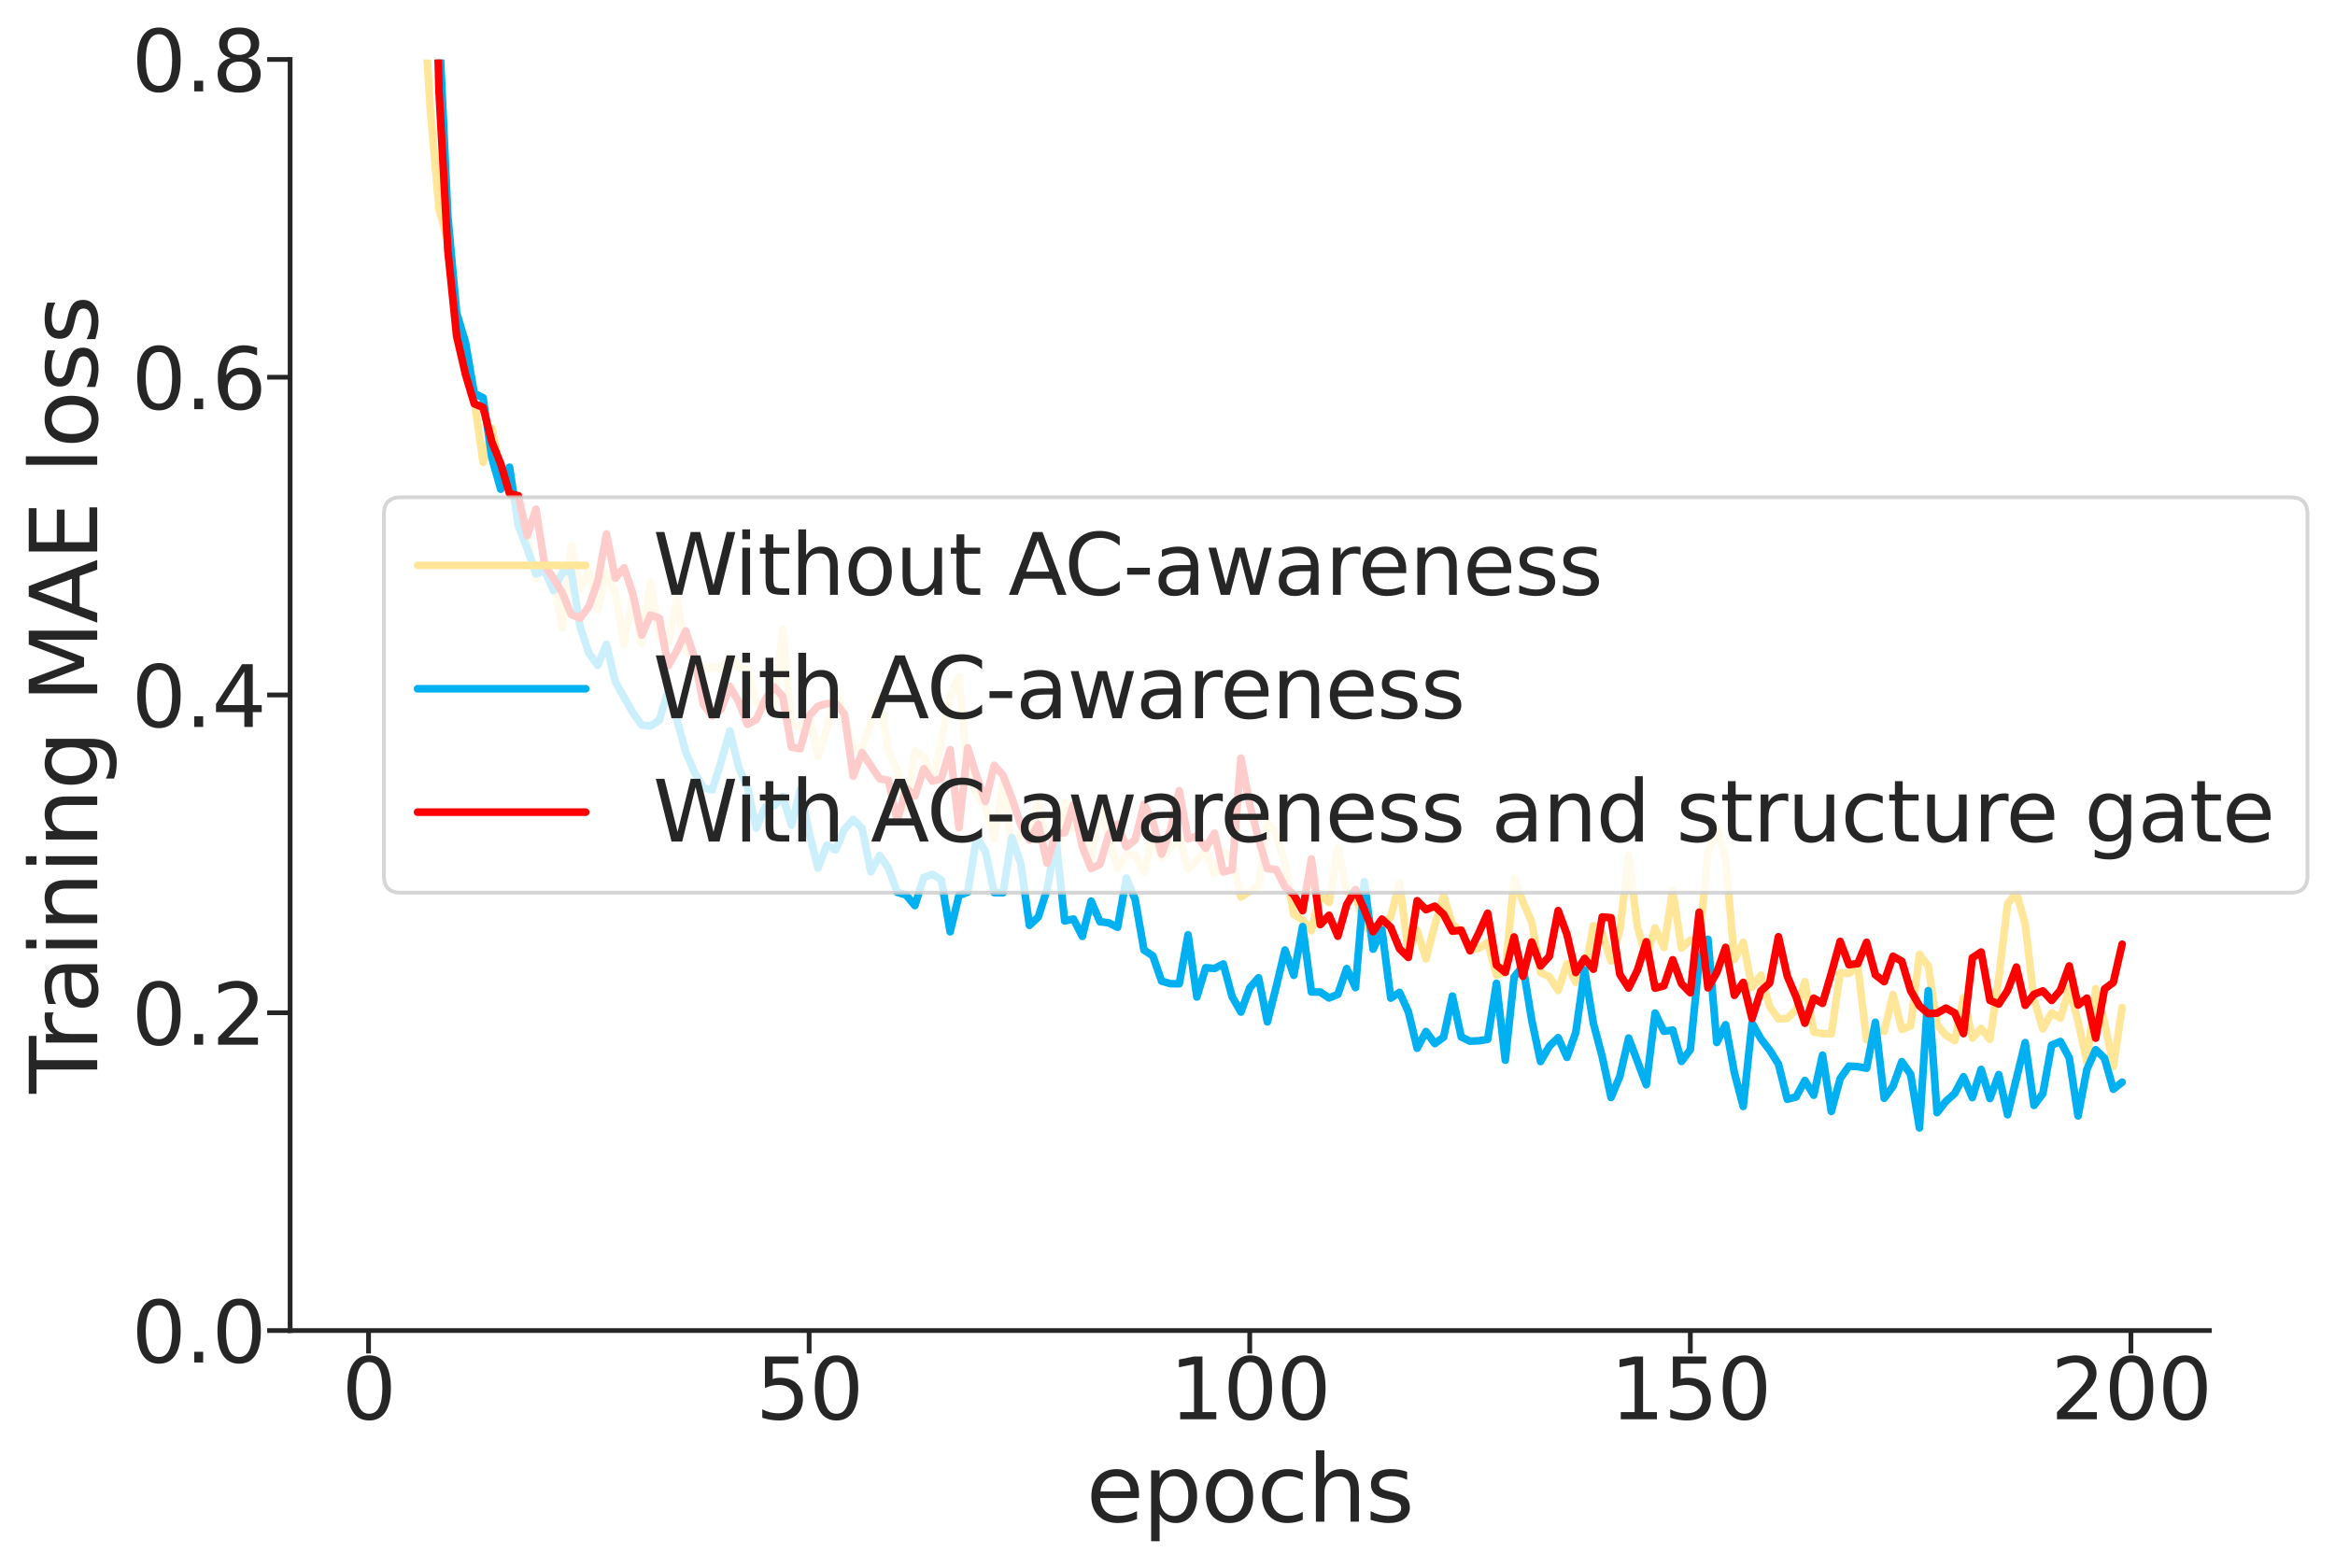 <?xml version="1.0" encoding="utf-8" standalone="no"?>
<!DOCTYPE svg PUBLIC "-//W3C//DTD SVG 1.1//EN"
  "http://www.w3.org/Graphics/SVG/1.1/DTD/svg11.dtd">
<svg xmlns:xlink="http://www.w3.org/1999/xlink" width="610.991pt" height="410.418pt" viewBox="0 0 610.991 410.418" xmlns="http://www.w3.org/2000/svg" version="1.1">
 <defs>
  <style type="text/css">*{stroke-linejoin: round; stroke-linecap: butt}</style>
 </defs>
 <g id="figure_1">
  <g id="patch_1">
   <path d="M 0 410.418 
L 610.991 410.418 
L 610.991 0 
L 0 0 
z
" style="fill: #ffffff"/>
  </g>
  <g id="axes_1">
   <g id="patch_2">
    <path d="M 75.914 348.198 
L 578.114 348.198 
L 578.114 15.558 
L 75.914 15.558 
z
" style="fill: #ffffff"/>
   </g>
   <g id="matplotlib.axis_1">
    <g id="xtick_1">
     <g id="line2d_1">
      <defs>
       <path id="mcf7a7d500e" d="M 0 0 
L 0 6 
" style="stroke: #262626; stroke-width: 1.25"/>
      </defs>
      <g>
       <use xlink:href="#mcf7a7d500e" x="96.436" y="348.198" style="fill: #262626; stroke: #262626; stroke-width: 1.25"/>
      </g>
     </g>
     <g id="text_1">
      <!-- 0 -->
      <g style="fill: #262626" transform="translate(89.437 371.415) scale(0.22 -0.22)">
       <defs>
        <path id="DejaVuSans-30" d="M 2034 4250 
Q 1547 4250 1301 3770 
Q 1056 3291 1056 2328 
Q 1056 1369 1301 889 
Q 1547 409 2034 409 
Q 2525 409 2770 889 
Q 3016 1369 3016 2328 
Q 3016 3291 2770 3770 
Q 2525 4250 2034 4250 
z
M 2034 4750 
Q 2819 4750 3233 4129 
Q 3647 3509 3647 2328 
Q 3647 1150 3233 529 
Q 2819 -91 2034 -91 
Q 1250 -91 836 529 
Q 422 1150 422 2328 
Q 422 3509 836 4129 
Q 1250 4750 2034 4750 
z
" transform="scale(0.016)"/>
       </defs>
       <use xlink:href="#DejaVuSans-30"/>
      </g>
     </g>
    </g>
    <g id="xtick_2">
     <g id="line2d_2">
      <g>
       <use xlink:href="#mcf7a7d500e" x="211.725" y="348.198" style="fill: #262626; stroke: #262626; stroke-width: 1.25"/>
      </g>
     </g>
     <g id="text_2">
      <!-- 50 -->
      <g style="fill: #262626" transform="translate(197.728 371.415) scale(0.22 -0.22)">
       <defs>
        <path id="DejaVuSans-35" d="M 691 4666 
L 3169 4666 
L 3169 4134 
L 1269 4134 
L 1269 2991 
Q 1406 3038 1543 3061 
Q 1681 3084 1819 3084 
Q 2600 3084 3056 2656 
Q 3513 2228 3513 1497 
Q 3513 744 3044 326 
Q 2575 -91 1722 -91 
Q 1428 -91 1123 -41 
Q 819 9 494 109 
L 494 744 
Q 775 591 1075 516 
Q 1375 441 1709 441 
Q 2250 441 2565 725 
Q 2881 1009 2881 1497 
Q 2881 1984 2565 2268 
Q 2250 2553 1709 2553 
Q 1456 2553 1204 2497 
Q 953 2441 691 2322 
L 691 4666 
z
" transform="scale(0.016)"/>
       </defs>
       <use xlink:href="#DejaVuSans-35"/>
       <use xlink:href="#DejaVuSans-30" x="63.623"/>
      </g>
     </g>
    </g>
    <g id="xtick_3">
     <g id="line2d_3">
      <g>
       <use xlink:href="#mcf7a7d500e" x="327.014" y="348.198" style="fill: #262626; stroke: #262626; stroke-width: 1.25"/>
      </g>
     </g>
     <g id="text_3">
      <!-- 100 -->
      <g style="fill: #262626" transform="translate(306.018 371.415) scale(0.22 -0.22)">
       <defs>
        <path id="DejaVuSans-31" d="M 794 531 
L 1825 531 
L 1825 4091 
L 703 3866 
L 703 4441 
L 1819 4666 
L 2450 4666 
L 2450 531 
L 3481 531 
L 3481 0 
L 794 0 
L 794 531 
z
" transform="scale(0.016)"/>
       </defs>
       <use xlink:href="#DejaVuSans-31"/>
       <use xlink:href="#DejaVuSans-30" x="63.623"/>
       <use xlink:href="#DejaVuSans-30" x="127.246"/>
      </g>
     </g>
    </g>
    <g id="xtick_4">
     <g id="line2d_4">
      <g>
       <use xlink:href="#mcf7a7d500e" x="442.304" y="348.198" style="fill: #262626; stroke: #262626; stroke-width: 1.25"/>
      </g>
     </g>
     <g id="text_4">
      <!-- 150 -->
      <g style="fill: #262626" transform="translate(421.307 371.415) scale(0.22 -0.22)">
       <use xlink:href="#DejaVuSans-31"/>
       <use xlink:href="#DejaVuSans-35" x="63.623"/>
       <use xlink:href="#DejaVuSans-30" x="127.246"/>
      </g>
     </g>
    </g>
    <g id="xtick_5">
     <g id="line2d_5">
      <g>
       <use xlink:href="#mcf7a7d500e" x="557.593" y="348.198" style="fill: #262626; stroke: #262626; stroke-width: 1.25"/>
      </g>
     </g>
     <g id="text_5">
      <!-- 200 -->
      <g style="fill: #262626" transform="translate(536.597 371.415) scale(0.22 -0.22)">
       <defs>
        <path id="DejaVuSans-32" d="M 1228 531 
L 3431 531 
L 3431 0 
L 469 0 
L 469 531 
Q 828 903 1448 1529 
Q 2069 2156 2228 2338 
Q 2531 2678 2651 2914 
Q 2772 3150 2772 3378 
Q 2772 3750 2511 3984 
Q 2250 4219 1831 4219 
Q 1534 4219 1204 4116 
Q 875 4013 500 3803 
L 500 4441 
Q 881 4594 1212 4672 
Q 1544 4750 1819 4750 
Q 2544 4750 2975 4387 
Q 3406 4025 3406 3419 
Q 3406 3131 3298 2873 
Q 3191 2616 2906 2266 
Q 2828 2175 2409 1742 
Q 1991 1309 1228 531 
z
" transform="scale(0.016)"/>
       </defs>
       <use xlink:href="#DejaVuSans-32"/>
       <use xlink:href="#DejaVuSans-30" x="63.623"/>
       <use xlink:href="#DejaVuSans-30" x="127.246"/>
      </g>
     </g>
    </g>
    <g id="text_6">
     <!-- epochs -->
     <g style="fill: #262626" transform="translate(284.216 398.226) scale(0.24 -0.24)">
      <defs>
       <path id="DejaVuSans-65" d="M 3597 1894 
L 3597 1613 
L 953 1613 
Q 991 1019 1311 708 
Q 1631 397 2203 397 
Q 2534 397 2845 478 
Q 3156 559 3463 722 
L 3463 178 
Q 3153 47 2828 -22 
Q 2503 -91 2169 -91 
Q 1331 -91 842 396 
Q 353 884 353 1716 
Q 353 2575 817 3079 
Q 1281 3584 2069 3584 
Q 2775 3584 3186 3129 
Q 3597 2675 3597 1894 
z
M 3022 2063 
Q 3016 2534 2758 2815 
Q 2500 3097 2075 3097 
Q 1594 3097 1305 2825 
Q 1016 2553 972 2059 
L 3022 2063 
z
" transform="scale(0.016)"/>
       <path id="DejaVuSans-70" d="M 1159 525 
L 1159 -1331 
L 581 -1331 
L 581 3500 
L 1159 3500 
L 1159 2969 
Q 1341 3281 1617 3432 
Q 1894 3584 2278 3584 
Q 2916 3584 3314 3078 
Q 3713 2572 3713 1747 
Q 3713 922 3314 415 
Q 2916 -91 2278 -91 
Q 1894 -91 1617 61 
Q 1341 213 1159 525 
z
M 3116 1747 
Q 3116 2381 2855 2742 
Q 2594 3103 2138 3103 
Q 1681 3103 1420 2742 
Q 1159 2381 1159 1747 
Q 1159 1113 1420 752 
Q 1681 391 2138 391 
Q 2594 391 2855 752 
Q 3116 1113 3116 1747 
z
" transform="scale(0.016)"/>
       <path id="DejaVuSans-6f" d="M 1959 3097 
Q 1497 3097 1228 2736 
Q 959 2375 959 1747 
Q 959 1119 1226 758 
Q 1494 397 1959 397 
Q 2419 397 2687 759 
Q 2956 1122 2956 1747 
Q 2956 2369 2687 2733 
Q 2419 3097 1959 3097 
z
M 1959 3584 
Q 2709 3584 3137 3096 
Q 3566 2609 3566 1747 
Q 3566 888 3137 398 
Q 2709 -91 1959 -91 
Q 1206 -91 779 398 
Q 353 888 353 1747 
Q 353 2609 779 3096 
Q 1206 3584 1959 3584 
z
" transform="scale(0.016)"/>
       <path id="DejaVuSans-63" d="M 3122 3366 
L 3122 2828 
Q 2878 2963 2633 3030 
Q 2388 3097 2138 3097 
Q 1578 3097 1268 2742 
Q 959 2388 959 1747 
Q 959 1106 1268 751 
Q 1578 397 2138 397 
Q 2388 397 2633 464 
Q 2878 531 3122 666 
L 3122 134 
Q 2881 22 2623 -34 
Q 2366 -91 2075 -91 
Q 1284 -91 818 406 
Q 353 903 353 1747 
Q 353 2603 823 3093 
Q 1294 3584 2113 3584 
Q 2378 3584 2631 3529 
Q 2884 3475 3122 3366 
z
" transform="scale(0.016)"/>
       <path id="DejaVuSans-68" d="M 3513 2113 
L 3513 0 
L 2938 0 
L 2938 2094 
Q 2938 2591 2744 2837 
Q 2550 3084 2163 3084 
Q 1697 3084 1428 2787 
Q 1159 2491 1159 1978 
L 1159 0 
L 581 0 
L 581 4863 
L 1159 4863 
L 1159 2956 
Q 1366 3272 1645 3428 
Q 1925 3584 2291 3584 
Q 2894 3584 3203 3211 
Q 3513 2838 3513 2113 
z
" transform="scale(0.016)"/>
       <path id="DejaVuSans-73" d="M 2834 3397 
L 2834 2853 
Q 2591 2978 2328 3040 
Q 2066 3103 1784 3103 
Q 1356 3103 1142 2972 
Q 928 2841 928 2578 
Q 928 2378 1081 2264 
Q 1234 2150 1697 2047 
L 1894 2003 
Q 2506 1872 2764 1633 
Q 3022 1394 3022 966 
Q 3022 478 2636 193 
Q 2250 -91 1575 -91 
Q 1294 -91 989 -36 
Q 684 19 347 128 
L 347 722 
Q 666 556 975 473 
Q 1284 391 1588 391 
Q 1994 391 2212 530 
Q 2431 669 2431 922 
Q 2431 1156 2273 1281 
Q 2116 1406 1581 1522 
L 1381 1569 
Q 847 1681 609 1914 
Q 372 2147 372 2553 
Q 372 3047 722 3315 
Q 1072 3584 1716 3584 
Q 2034 3584 2315 3537 
Q 2597 3491 2834 3397 
z
" transform="scale(0.016)"/>
      </defs>
      <use xlink:href="#DejaVuSans-65"/>
      <use xlink:href="#DejaVuSans-70" x="61.523"/>
      <use xlink:href="#DejaVuSans-6f" x="125"/>
      <use xlink:href="#DejaVuSans-63" x="186.182"/>
      <use xlink:href="#DejaVuSans-68" x="241.162"/>
      <use xlink:href="#DejaVuSans-73" x="304.541"/>
     </g>
    </g>
   </g>
   <g id="matplotlib.axis_2">
    <g id="ytick_1">
     <g id="line2d_6">
      <defs>
       <path id="mce46b25512" d="M 0 0 
L -6 0 
" style="stroke: #262626; stroke-width: 1.25"/>
      </defs>
      <g>
       <use xlink:href="#mce46b25512" x="75.914" y="348.198" style="fill: #262626; stroke: #262626; stroke-width: 1.25"/>
      </g>
     </g>
     <g id="text_7">
      <!-- 0.0 -->
      <g style="fill: #262626" transform="translate(34.428 356.557) scale(0.22 -0.22)">
       <defs>
        <path id="DejaVuSans-2e" d="M 684 794 
L 1344 794 
L 1344 0 
L 684 0 
L 684 794 
z
" transform="scale(0.016)"/>
       </defs>
       <use xlink:href="#DejaVuSans-30"/>
       <use xlink:href="#DejaVuSans-2e" x="63.623"/>
       <use xlink:href="#DejaVuSans-30" x="95.41"/>
      </g>
     </g>
    </g>
    <g id="ytick_2">
     <g id="line2d_7">
      <g>
       <use xlink:href="#mce46b25512" x="75.914" y="265.038" style="fill: #262626; stroke: #262626; stroke-width: 1.25"/>
      </g>
     </g>
     <g id="text_8">
      <!-- 0.2 -->
      <g style="fill: #262626" transform="translate(34.428 273.397) scale(0.22 -0.22)">
       <use xlink:href="#DejaVuSans-30"/>
       <use xlink:href="#DejaVuSans-2e" x="63.623"/>
       <use xlink:href="#DejaVuSans-32" x="95.41"/>
      </g>
     </g>
    </g>
    <g id="ytick_3">
     <g id="line2d_8">
      <g>
       <use xlink:href="#mce46b25512" x="75.914" y="181.878" style="fill: #262626; stroke: #262626; stroke-width: 1.25"/>
      </g>
     </g>
     <g id="text_9">
      <!-- 0.4 -->
      <g style="fill: #262626" transform="translate(34.428 190.237) scale(0.22 -0.22)">
       <defs>
        <path id="DejaVuSans-34" d="M 2419 4116 
L 825 1625 
L 2419 1625 
L 2419 4116 
z
M 2253 4666 
L 3047 4666 
L 3047 1625 
L 3713 1625 
L 3713 1100 
L 3047 1100 
L 3047 0 
L 2419 0 
L 2419 1100 
L 313 1100 
L 313 1709 
L 2253 4666 
z
" transform="scale(0.016)"/>
       </defs>
       <use xlink:href="#DejaVuSans-30"/>
       <use xlink:href="#DejaVuSans-2e" x="63.623"/>
       <use xlink:href="#DejaVuSans-34" x="95.41"/>
      </g>
     </g>
    </g>
    <g id="ytick_4">
     <g id="line2d_9">
      <g>
       <use xlink:href="#mce46b25512" x="75.914" y="98.718" style="fill: #262626; stroke: #262626; stroke-width: 1.25"/>
      </g>
     </g>
     <g id="text_10">
      <!-- 0.6 -->
      <g style="fill: #262626" transform="translate(34.428 107.077) scale(0.22 -0.22)">
       <defs>
        <path id="DejaVuSans-36" d="M 2113 2584 
Q 1688 2584 1439 2293 
Q 1191 2003 1191 1497 
Q 1191 994 1439 701 
Q 1688 409 2113 409 
Q 2538 409 2786 701 
Q 3034 994 3034 1497 
Q 3034 2003 2786 2293 
Q 2538 2584 2113 2584 
z
M 3366 4563 
L 3366 3988 
Q 3128 4100 2886 4159 
Q 2644 4219 2406 4219 
Q 1781 4219 1451 3797 
Q 1122 3375 1075 2522 
Q 1259 2794 1537 2939 
Q 1816 3084 2150 3084 
Q 2853 3084 3261 2657 
Q 3669 2231 3669 1497 
Q 3669 778 3244 343 
Q 2819 -91 2113 -91 
Q 1303 -91 875 529 
Q 447 1150 447 2328 
Q 447 3434 972 4092 
Q 1497 4750 2381 4750 
Q 2619 4750 2861 4703 
Q 3103 4656 3366 4563 
z
" transform="scale(0.016)"/>
       </defs>
       <use xlink:href="#DejaVuSans-30"/>
       <use xlink:href="#DejaVuSans-2e" x="63.623"/>
       <use xlink:href="#DejaVuSans-36" x="95.41"/>
      </g>
     </g>
    </g>
    <g id="ytick_5">
     <g id="line2d_10">
      <g>
       <use xlink:href="#mce46b25512" x="75.914" y="15.558" style="fill: #262626; stroke: #262626; stroke-width: 1.25"/>
      </g>
     </g>
     <g id="text_11">
      <!-- 0.8 -->
      <g style="fill: #262626" transform="translate(34.428 23.917) scale(0.22 -0.22)">
       <defs>
        <path id="DejaVuSans-38" d="M 2034 2216 
Q 1584 2216 1326 1975 
Q 1069 1734 1069 1313 
Q 1069 891 1326 650 
Q 1584 409 2034 409 
Q 2484 409 2743 651 
Q 3003 894 3003 1313 
Q 3003 1734 2745 1975 
Q 2488 2216 2034 2216 
z
M 1403 2484 
Q 997 2584 770 2862 
Q 544 3141 544 3541 
Q 544 4100 942 4425 
Q 1341 4750 2034 4750 
Q 2731 4750 3128 4425 
Q 3525 4100 3525 3541 
Q 3525 3141 3298 2862 
Q 3072 2584 2669 2484 
Q 3125 2378 3379 2068 
Q 3634 1759 3634 1313 
Q 3634 634 3220 271 
Q 2806 -91 2034 -91 
Q 1263 -91 848 271 
Q 434 634 434 1313 
Q 434 1759 690 2068 
Q 947 2378 1403 2484 
z
M 1172 3481 
Q 1172 3119 1398 2916 
Q 1625 2713 2034 2713 
Q 2441 2713 2670 2916 
Q 2900 3119 2900 3481 
Q 2900 3844 2670 4047 
Q 2441 4250 2034 4250 
Q 1625 4250 1398 4047 
Q 1172 3844 1172 3481 
z
" transform="scale(0.016)"/>
       </defs>
       <use xlink:href="#DejaVuSans-30"/>
       <use xlink:href="#DejaVuSans-2e" x="63.623"/>
       <use xlink:href="#DejaVuSans-38" x="95.41"/>
      </g>
     </g>
    </g>
    <g id="text_12">
     <!-- Training MAE loss -->
     <g style="fill: #262626" transform="translate(25.436 286.171) rotate(-90) scale(0.24 -0.24)">
      <defs>
       <path id="DejaVuSans-54" d="M -19 4666 
L 3928 4666 
L 3928 4134 
L 2272 4134 
L 2272 0 
L 1638 0 
L 1638 4134 
L -19 4134 
L -19 4666 
z
" transform="scale(0.016)"/>
       <path id="DejaVuSans-72" d="M 2631 2963 
Q 2534 3019 2420 3045 
Q 2306 3072 2169 3072 
Q 1681 3072 1420 2755 
Q 1159 2438 1159 1844 
L 1159 0 
L 581 0 
L 581 3500 
L 1159 3500 
L 1159 2956 
Q 1341 3275 1631 3429 
Q 1922 3584 2338 3584 
Q 2397 3584 2469 3576 
Q 2541 3569 2628 3553 
L 2631 2963 
z
" transform="scale(0.016)"/>
       <path id="DejaVuSans-61" d="M 2194 1759 
Q 1497 1759 1228 1600 
Q 959 1441 959 1056 
Q 959 750 1161 570 
Q 1363 391 1709 391 
Q 2188 391 2477 730 
Q 2766 1069 2766 1631 
L 2766 1759 
L 2194 1759 
z
M 3341 1997 
L 3341 0 
L 2766 0 
L 2766 531 
Q 2569 213 2275 61 
Q 1981 -91 1556 -91 
Q 1019 -91 701 211 
Q 384 513 384 1019 
Q 384 1609 779 1909 
Q 1175 2209 1959 2209 
L 2766 2209 
L 2766 2266 
Q 2766 2663 2505 2880 
Q 2244 3097 1772 3097 
Q 1472 3097 1187 3025 
Q 903 2953 641 2809 
L 641 3341 
Q 956 3463 1253 3523 
Q 1550 3584 1831 3584 
Q 2591 3584 2966 3190 
Q 3341 2797 3341 1997 
z
" transform="scale(0.016)"/>
       <path id="DejaVuSans-69" d="M 603 3500 
L 1178 3500 
L 1178 0 
L 603 0 
L 603 3500 
z
M 603 4863 
L 1178 4863 
L 1178 4134 
L 603 4134 
L 603 4863 
z
" transform="scale(0.016)"/>
       <path id="DejaVuSans-6e" d="M 3513 2113 
L 3513 0 
L 2938 0 
L 2938 2094 
Q 2938 2591 2744 2837 
Q 2550 3084 2163 3084 
Q 1697 3084 1428 2787 
Q 1159 2491 1159 1978 
L 1159 0 
L 581 0 
L 581 3500 
L 1159 3500 
L 1159 2956 
Q 1366 3272 1645 3428 
Q 1925 3584 2291 3584 
Q 2894 3584 3203 3211 
Q 3513 2838 3513 2113 
z
" transform="scale(0.016)"/>
       <path id="DejaVuSans-67" d="M 2906 1791 
Q 2906 2416 2648 2759 
Q 2391 3103 1925 3103 
Q 1463 3103 1205 2759 
Q 947 2416 947 1791 
Q 947 1169 1205 825 
Q 1463 481 1925 481 
Q 2391 481 2648 825 
Q 2906 1169 2906 1791 
z
M 3481 434 
Q 3481 -459 3084 -895 
Q 2688 -1331 1869 -1331 
Q 1566 -1331 1297 -1286 
Q 1028 -1241 775 -1147 
L 775 -588 
Q 1028 -725 1275 -790 
Q 1522 -856 1778 -856 
Q 2344 -856 2625 -561 
Q 2906 -266 2906 331 
L 2906 616 
Q 2728 306 2450 153 
Q 2172 0 1784 0 
Q 1141 0 747 490 
Q 353 981 353 1791 
Q 353 2603 747 3093 
Q 1141 3584 1784 3584 
Q 2172 3584 2450 3431 
Q 2728 3278 2906 2969 
L 2906 3500 
L 3481 3500 
L 3481 434 
z
" transform="scale(0.016)"/>
       <path id="DejaVuSans-20" transform="scale(0.016)"/>
       <path id="DejaVuSans-4d" d="M 628 4666 
L 1569 4666 
L 2759 1491 
L 3956 4666 
L 4897 4666 
L 4897 0 
L 4281 0 
L 4281 4097 
L 3078 897 
L 2444 897 
L 1241 4097 
L 1241 0 
L 628 0 
L 628 4666 
z
" transform="scale(0.016)"/>
       <path id="DejaVuSans-41" d="M 2188 4044 
L 1331 1722 
L 3047 1722 
L 2188 4044 
z
M 1831 4666 
L 2547 4666 
L 4325 0 
L 3669 0 
L 3244 1197 
L 1141 1197 
L 716 0 
L 50 0 
L 1831 4666 
z
" transform="scale(0.016)"/>
       <path id="DejaVuSans-45" d="M 628 4666 
L 3578 4666 
L 3578 4134 
L 1259 4134 
L 1259 2753 
L 3481 2753 
L 3481 2222 
L 1259 2222 
L 1259 531 
L 3634 531 
L 3634 0 
L 628 0 
L 628 4666 
z
" transform="scale(0.016)"/>
       <path id="DejaVuSans-6c" d="M 603 4863 
L 1178 4863 
L 1178 0 
L 603 0 
L 603 4863 
z
" transform="scale(0.016)"/>
      </defs>
      <use xlink:href="#DejaVuSans-54"/>
      <use xlink:href="#DejaVuSans-72" x="46.334"/>
      <use xlink:href="#DejaVuSans-61" x="87.447"/>
      <use xlink:href="#DejaVuSans-69" x="148.727"/>
      <use xlink:href="#DejaVuSans-6e" x="176.51"/>
      <use xlink:href="#DejaVuSans-69" x="239.889"/>
      <use xlink:href="#DejaVuSans-6e" x="267.672"/>
      <use xlink:href="#DejaVuSans-67" x="331.051"/>
      <use xlink:href="#DejaVuSans-20" x="394.527"/>
      <use xlink:href="#DejaVuSans-4d" x="426.314"/>
      <use xlink:href="#DejaVuSans-41" x="512.594"/>
      <use xlink:href="#DejaVuSans-45" x="581.002"/>
      <use xlink:href="#DejaVuSans-20" x="644.186"/>
      <use xlink:href="#DejaVuSans-6c" x="675.973"/>
      <use xlink:href="#DejaVuSans-6f" x="703.756"/>
      <use xlink:href="#DejaVuSans-73" x="764.938"/>
      <use xlink:href="#DejaVuSans-73" x="817.037"/>
     </g>
    </g>
   </g>
   <g id="PolyCollection_1">
    <path d="M 98.742 -2334.319 
L 98.742 -2334.319 
L 101.047 -2128.748 
L 103.353 -1892.617 
L 105.659 -1560.811 
L 107.965 -1096.632 
L 110.271 -405.343 
L 112.576 11.934 
L 114.882 7.031 
L 117.188 56.597 
L 119.494 81.9 
L 121.799 89.599 
L 124.105 102.973 
L 126.411 104.103 
L 128.717 119.858 
L 131.023 128.022 
L 133.328 122.269 
L 135.634 137.592 
L 137.94 143.485 
L 140.246 150.207 
L 142.552 149.353 
L 144.857 154.566 
L 147.163 149.808 
L 149.469 149.457 
L 151.775 163.917 
L 154.08 170.9 
L 156.386 174.135 
L 158.692 168.624 
L 160.998 178.414 
L 163.304 182.517 
L 165.609 186.539 
L 167.915 189.731 
L 170.221 190.008 
L 172.527 188.466 
L 174.833 180.75 
L 177.138 188.36 
L 179.444 196.829 
L 181.75 202.173 
L 184.056 206.209 
L 186.361 206.702 
L 188.667 199.424 
L 190.973 191.265 
L 193.279 200.773 
L 195.585 205.963 
L 197.89 216.688 
L 200.196 211.196 
L 202.502 210.891 
L 204.808 208.437 
L 207.114 215.952 
L 209.419 206.617 
L 211.725 217.86 
L 214.031 227.162 
L 216.337 221.151 
L 218.642 222.424 
L 220.948 217.024 
L 223.254 214.427 
L 225.56 216.703 
L 227.866 228.147 
L 230.171 223.871 
L 232.477 227.172 
L 234.783 233.506 
L 237.089 234.208 
L 239.395 236.982 
L 241.7 229.659 
L 244.006 228.793 
L 246.312 230.299 
L 248.618 243.841 
L 250.923 234.343 
L 253.229 233.473 
L 255.535 219.14 
L 257.841 222.742 
L 260.147 233.595 
L 262.452 233.632 
L 264.758 219.19 
L 267.064 225.848 
L 269.37 242.162 
L 271.676 239.98 
L 273.981 232.775 
L 276.287 219.642 
L 278.593 241.003 
L 280.899 240.513 
L 283.204 245.048 
L 285.51 235.818 
L 287.816 241.204 
L 290.122 241.502 
L 292.428 242.665 
L 294.733 229.783 
L 297.039 235.43 
L 299.345 248.624 
L 301.651 250.133 
L 303.957 256.756 
L 306.262 257.422 
L 308.568 257.452 
L 310.874 244.627 
L 313.18 260.899 
L 315.485 253.24 
L 317.791 253.453 
L 320.097 252.272 
L 322.403 260.831 
L 324.709 264.849 
L 327.014 258.507 
L 329.32 255.882 
L 331.626 267.418 
L 333.932 258.282 
L 336.238 248.613 
L 338.543 255.246 
L 340.849 242.478 
L 343.155 259.605 
L 345.461 259.612 
L 347.766 261.158 
L 350.072 260.226 
L 352.378 253.475 
L 354.684 258.451 
L 356.99 230.763 
L 359.295 248.398 
L 361.601 243.307 
L 363.907 261.203 
L 366.213 259.693 
L 368.519 264.773 
L 370.824 274.315 
L 373.13 269.945 
L 375.436 273.103 
L 377.742 271.424 
L 380.047 260.666 
L 382.353 271.359 
L 384.659 272.478 
L 386.965 272.372 
L 389.271 271.999 
L 391.576 257.323 
L 393.882 277.45 
L 396.188 255.71 
L 398.494 252.792 
L 400.799 266.962 
L 403.105 277.791 
L 405.411 273.792 
L 407.717 271.552 
L 410.023 276.698 
L 412.328 270.177 
L 414.634 253.83 
L 416.94 267.814 
L 419.246 276.532 
L 421.552 287.207 
L 423.857 281.667 
L 426.163 271.66 
L 428.469 277.753 
L 430.775 283.873 
L 433.08 265.119 
L 435.386 269.888 
L 437.692 269.563 
L 439.998 277.779 
L 442.304 274.652 
L 444.609 251.484 
L 446.915 245.809 
L 449.221 272.812 
L 451.527 268.169 
L 453.833 280.749 
L 456.138 289.552 
L 458.444 267.741 
L 460.75 271.832 
L 463.056 274.804 
L 465.361 278.47 
L 467.667 287.673 
L 469.973 287.061 
L 472.279 282.765 
L 474.585 286.611 
L 476.89 276.128 
L 479.196 290.859 
L 481.502 282.288 
L 483.808 279.004 
L 486.114 279.127 
L 488.419 279.563 
L 490.725 267.533 
L 493.031 287.416 
L 495.337 284.26 
L 497.642 277.839 
L 499.948 281.135 
L 502.254 295.16 
L 504.56 259.25 
L 506.866 291.18 
L 509.171 288.22 
L 511.477 286.162 
L 513.783 281.786 
L 516.089 287.248 
L 518.395 279.863 
L 520.7 287.477 
L 523.006 281.207 
L 525.312 291.723 
L 527.618 282.067 
L 529.923 272.849 
L 532.229 289.282 
L 534.535 286.195 
L 536.841 273.511 
L 539.147 272.558 
L 541.452 276.823 
L 543.758 292.024 
L 546.064 279.858 
L 548.37 274.709 
L 550.676 276.911 
L 552.981 285.047 
L 555.287 283.206 
L 555.287 283.206 
L 555.287 283.206 
L 552.981 285.047 
L 550.676 276.911 
L 548.37 274.709 
L 546.064 279.858 
L 543.758 292.024 
L 541.452 276.823 
L 539.147 272.558 
L 536.841 273.511 
L 534.535 286.195 
L 532.229 289.282 
L 529.923 272.849 
L 527.618 282.067 
L 525.312 291.723 
L 523.006 281.207 
L 520.7 287.477 
L 518.395 279.863 
L 516.089 287.248 
L 513.783 281.786 
L 511.477 286.162 
L 509.171 288.22 
L 506.866 291.18 
L 504.56 259.25 
L 502.254 295.16 
L 499.948 281.135 
L 497.642 277.839 
L 495.337 284.26 
L 493.031 287.416 
L 490.725 267.533 
L 488.419 279.563 
L 486.114 279.127 
L 483.808 279.004 
L 481.502 282.288 
L 479.196 290.859 
L 476.89 276.128 
L 474.585 286.611 
L 472.279 282.765 
L 469.973 287.061 
L 467.667 287.673 
L 465.361 278.47 
L 463.056 274.804 
L 460.75 271.832 
L 458.444 267.741 
L 456.138 289.552 
L 453.833 280.749 
L 451.527 268.169 
L 449.221 272.812 
L 446.915 245.809 
L 444.609 251.484 
L 442.304 274.652 
L 439.998 277.779 
L 437.692 269.563 
L 435.386 269.888 
L 433.08 265.119 
L 430.775 283.873 
L 428.469 277.753 
L 426.163 271.66 
L 423.857 281.667 
L 421.552 287.207 
L 419.246 276.532 
L 416.94 267.814 
L 414.634 253.83 
L 412.328 270.177 
L 410.023 276.698 
L 407.717 271.552 
L 405.411 273.792 
L 403.105 277.791 
L 400.799 266.962 
L 398.494 252.792 
L 396.188 255.71 
L 393.882 277.45 
L 391.576 257.323 
L 389.271 271.999 
L 386.965 272.372 
L 384.659 272.478 
L 382.353 271.359 
L 380.047 260.666 
L 377.742 271.424 
L 375.436 273.103 
L 373.13 269.945 
L 370.824 274.315 
L 368.519 264.773 
L 366.213 259.693 
L 363.907 261.203 
L 361.601 243.307 
L 359.295 248.398 
L 356.99 230.763 
L 354.684 258.451 
L 352.378 253.475 
L 350.072 260.226 
L 347.766 261.158 
L 345.461 259.612 
L 343.155 259.605 
L 340.849 242.478 
L 338.543 255.246 
L 336.238 248.613 
L 333.932 258.282 
L 331.626 267.418 
L 329.32 255.882 
L 327.014 258.507 
L 324.709 264.849 
L 322.403 260.831 
L 320.097 252.272 
L 317.791 253.453 
L 315.485 253.24 
L 313.18 260.899 
L 310.874 244.627 
L 308.568 257.452 
L 306.262 257.422 
L 303.957 256.756 
L 301.651 250.133 
L 299.345 248.624 
L 297.039 235.43 
L 294.733 229.783 
L 292.428 242.665 
L 290.122 241.502 
L 287.816 241.204 
L 285.51 235.818 
L 283.204 245.048 
L 280.899 240.513 
L 278.593 241.003 
L 276.287 219.642 
L 273.981 232.775 
L 271.676 239.98 
L 269.37 242.162 
L 267.064 225.848 
L 264.758 219.19 
L 262.452 233.632 
L 260.147 233.595 
L 257.841 222.742 
L 255.535 219.14 
L 253.229 233.473 
L 250.923 234.343 
L 248.618 243.841 
L 246.312 230.299 
L 244.006 228.793 
L 241.7 229.659 
L 239.395 236.982 
L 237.089 234.208 
L 234.783 233.506 
L 232.477 227.172 
L 230.171 223.871 
L 227.866 228.147 
L 225.56 216.703 
L 223.254 214.427 
L 220.948 217.024 
L 218.642 222.424 
L 216.337 221.151 
L 214.031 227.162 
L 211.725 217.86 
L 209.419 206.617 
L 207.114 215.952 
L 204.808 208.437 
L 202.502 210.891 
L 200.196 211.196 
L 197.89 216.688 
L 195.585 205.963 
L 193.279 200.773 
L 190.973 191.265 
L 188.667 199.424 
L 186.361 206.702 
L 184.056 206.209 
L 181.75 202.173 
L 179.444 196.829 
L 177.138 188.36 
L 174.833 180.75 
L 172.527 188.466 
L 170.221 190.008 
L 167.915 189.731 
L 165.609 186.539 
L 163.304 182.517 
L 160.998 178.414 
L 158.692 168.624 
L 156.386 174.135 
L 154.08 170.9 
L 151.775 163.917 
L 149.469 149.457 
L 147.163 149.808 
L 144.857 154.566 
L 142.552 149.353 
L 140.246 150.207 
L 137.94 143.485 
L 135.634 137.592 
L 133.328 122.269 
L 131.023 128.022 
L 128.717 119.858 
L 126.411 104.103 
L 124.105 102.973 
L 121.799 89.599 
L 119.494 81.9 
L 117.188 56.597 
L 114.882 7.031 
L 112.576 11.934 
L 110.271 -405.343 
L 107.965 -1096.632 
L 105.659 -1560.811 
L 103.353 -1892.617 
L 101.047 -2128.748 
L 98.742 -2334.319 
z
" clip-path="url(#p499254fb66)" style="fill: #00b0f0; fill-opacity: 0.2; stroke: #00b0f0; stroke-opacity: 0.2"/>
   </g>
   <g id="PolyCollection_2">
    <path d="M 98.742 -2262.143 
L 98.742 -2262.143 
L 101.047 -1876.813 
L 103.353 -1513.305 
L 105.659 -1026.109 
L 107.965 -352.564 
L 110.271 -9.44 
L 112.576 28.317 
L 114.882 54.718 
L 117.188 62.976 
L 119.494 88.443 
L 121.799 96.714 
L 124.105 104.869 
L 126.411 121.012 
L 128.717 112.103 
L 131.023 123.3 
L 133.328 122.492 
L 135.634 137.362 
L 137.94 140.239 
L 140.246 151.283 
L 142.552 146.07 
L 144.857 152.732 
L 147.163 164.326 
L 149.469 142.763 
L 151.775 154.138 
L 154.08 149.495 
L 156.386 159.726 
L 158.692 149.842 
L 160.998 155.064 
L 163.304 168.643 
L 165.609 155.867 
L 167.915 168.422 
L 170.221 152.565 
L 172.527 166.729 
L 174.833 167.971 
L 177.138 156.774 
L 179.444 170.289 
L 181.75 172.334 
L 184.056 175.359 
L 186.361 174.527 
L 188.667 174.982 
L 190.973 172.147 
L 193.279 174.623 
L 195.585 175.329 
L 197.89 184.186 
L 200.196 184.418 
L 202.502 184.866 
L 204.808 164.658 
L 207.114 189.806 
L 209.419 190.318 
L 211.725 187.485 
L 214.031 198.016 
L 216.337 190.6 
L 218.642 181.144 
L 220.948 186.988 
L 223.254 196.208 
L 225.56 195.758 
L 227.866 189.213 
L 230.171 182.423 
L 232.477 196.528 
L 234.783 201.699 
L 237.089 211.467 
L 239.395 196.47 
L 241.7 198.075 
L 244.006 204.347 
L 246.312 193.905 
L 248.618 182.068 
L 250.923 177.196 
L 253.229 202.389 
L 255.535 208 
L 257.841 211.012 
L 260.147 219.694 
L 262.452 204.542 
L 264.758 222.202 
L 267.064 218.147 
L 269.37 219.547 
L 271.676 209.049 
L 273.981 222.622 
L 276.287 226.544 
L 278.593 209.964 
L 280.899 216.832 
L 283.204 215.302 
L 285.51 225.186 
L 287.816 210.869 
L 290.122 219.256 
L 292.428 227.306 
L 294.733 223.495 
L 297.039 223.905 
L 299.345 228.259 
L 301.651 218.606 
L 303.957 224.569 
L 306.262 221.761 
L 308.568 218.671 
L 310.874 227.565 
L 313.18 225.07 
L 315.485 222.725 
L 317.791 228.694 
L 320.097 222.814 
L 322.403 225.017 
L 324.709 234.727 
L 327.014 233.214 
L 329.32 231.988 
L 331.626 215.156 
L 333.932 218.244 
L 336.238 226.134 
L 338.543 239.291 
L 340.849 240.774 
L 343.155 243.538 
L 345.461 234.065 
L 347.766 236.189 
L 350.072 221.954 
L 352.378 233.238 
L 354.684 234.203 
L 356.99 242.083 
L 359.295 244.218 
L 361.601 241.645 
L 363.907 239.953 
L 366.213 230.896 
L 368.519 249.145 
L 370.824 243.507 
L 373.13 250.924 
L 375.436 242.087 
L 377.742 234.443 
L 380.047 241.845 
L 382.353 243.802 
L 384.659 248.684 
L 386.965 248.155 
L 389.271 246.66 
L 391.576 255.194 
L 393.882 254.452 
L 396.188 229.817 
L 398.494 236.005 
L 400.799 241.257 
L 403.105 254.515 
L 405.411 255.58 
L 407.717 259.209 
L 410.023 252.226 
L 412.328 257.075 
L 414.634 254.592 
L 416.94 242.272 
L 419.246 244.29 
L 421.552 251.475 
L 423.857 243.409 
L 426.163 223.887 
L 428.469 242.651 
L 430.775 250.49 
L 433.08 242.853 
L 435.386 247.952 
L 437.692 232.997 
L 439.998 248.09 
L 442.304 246.027 
L 444.609 246.869 
L 446.915 223.133 
L 449.221 216.656 
L 451.527 224.745 
L 453.833 251.074 
L 456.138 246.59 
L 458.444 258.41 
L 460.75 255.2 
L 463.056 263.402 
L 465.361 266.643 
L 467.667 266.529 
L 469.973 264.255 
L 472.279 256.875 
L 474.585 270.024 
L 476.89 270.523 
L 479.196 270.538 
L 481.502 254.548 
L 483.808 254.736 
L 486.114 252.804 
L 488.419 272.092 
L 490.725 269.536 
L 493.031 269.87 
L 495.337 260.238 
L 497.642 269.393 
L 499.948 268.478 
L 502.254 249.761 
L 504.56 252.796 
L 506.866 268.103 
L 509.171 270.941 
L 511.477 272.32 
L 513.783 261.068 
L 516.089 271.656 
L 518.395 269.117 
L 520.7 271.985 
L 523.006 256.019 
L 525.312 236.516 
L 527.618 233.687 
L 529.923 241.735 
L 532.229 261.522 
L 534.535 269.236 
L 536.841 265.041 
L 539.147 266.464 
L 541.452 258.604 
L 543.758 267.29 
L 546.064 277.824 
L 548.37 258.741 
L 550.676 267.44 
L 552.981 279.138 
L 555.287 263.659 
L 555.287 263.659 
L 555.287 263.659 
L 552.981 279.138 
L 550.676 267.44 
L 548.37 258.741 
L 546.064 277.824 
L 543.758 267.29 
L 541.452 258.604 
L 539.147 266.464 
L 536.841 265.041 
L 534.535 269.236 
L 532.229 261.522 
L 529.923 241.735 
L 527.618 233.687 
L 525.312 236.516 
L 523.006 256.019 
L 520.7 271.985 
L 518.395 269.117 
L 516.089 271.656 
L 513.783 261.068 
L 511.477 272.32 
L 509.171 270.941 
L 506.866 268.103 
L 504.56 252.796 
L 502.254 249.761 
L 499.948 268.478 
L 497.642 269.393 
L 495.337 260.238 
L 493.031 269.87 
L 490.725 269.536 
L 488.419 272.092 
L 486.114 252.804 
L 483.808 254.736 
L 481.502 254.548 
L 479.196 270.538 
L 476.89 270.523 
L 474.585 270.024 
L 472.279 256.875 
L 469.973 264.255 
L 467.667 266.529 
L 465.361 266.643 
L 463.056 263.402 
L 460.75 255.2 
L 458.444 258.41 
L 456.138 246.59 
L 453.833 251.074 
L 451.527 224.745 
L 449.221 216.656 
L 446.915 223.133 
L 444.609 246.869 
L 442.304 246.027 
L 439.998 248.09 
L 437.692 232.997 
L 435.386 247.952 
L 433.08 242.853 
L 430.775 250.49 
L 428.469 242.651 
L 426.163 223.887 
L 423.857 243.409 
L 421.552 251.475 
L 419.246 244.29 
L 416.94 242.272 
L 414.634 254.592 
L 412.328 257.075 
L 410.023 252.226 
L 407.717 259.209 
L 405.411 255.58 
L 403.105 254.515 
L 400.799 241.257 
L 398.494 236.005 
L 396.188 229.817 
L 393.882 254.452 
L 391.576 255.194 
L 389.271 246.66 
L 386.965 248.155 
L 384.659 248.684 
L 382.353 243.802 
L 380.047 241.845 
L 377.742 234.443 
L 375.436 242.087 
L 373.13 250.924 
L 370.824 243.507 
L 368.519 249.145 
L 366.213 230.896 
L 363.907 239.953 
L 361.601 241.645 
L 359.295 244.218 
L 356.99 242.083 
L 354.684 234.203 
L 352.378 233.238 
L 350.072 221.954 
L 347.766 236.189 
L 345.461 234.065 
L 343.155 243.538 
L 340.849 240.774 
L 338.543 239.291 
L 336.238 226.134 
L 333.932 218.244 
L 331.626 215.156 
L 329.32 231.988 
L 327.014 233.214 
L 324.709 234.727 
L 322.403 225.017 
L 320.097 222.814 
L 317.791 228.694 
L 315.485 222.725 
L 313.18 225.07 
L 310.874 227.565 
L 308.568 218.671 
L 306.262 221.761 
L 303.957 224.569 
L 301.651 218.606 
L 299.345 228.259 
L 297.039 223.905 
L 294.733 223.495 
L 292.428 227.306 
L 290.122 219.256 
L 287.816 210.869 
L 285.51 225.186 
L 283.204 215.302 
L 280.899 216.832 
L 278.593 209.964 
L 276.287 226.544 
L 273.981 222.622 
L 271.676 209.049 
L 269.37 219.547 
L 267.064 218.147 
L 264.758 222.202 
L 262.452 204.542 
L 260.147 219.694 
L 257.841 211.012 
L 255.535 208 
L 253.229 202.389 
L 250.923 177.196 
L 248.618 182.068 
L 246.312 193.905 
L 244.006 204.347 
L 241.7 198.075 
L 239.395 196.47 
L 237.089 211.467 
L 234.783 201.699 
L 232.477 196.528 
L 230.171 182.423 
L 227.866 189.213 
L 225.56 195.758 
L 223.254 196.208 
L 220.948 186.988 
L 218.642 181.144 
L 216.337 190.6 
L 214.031 198.016 
L 211.725 187.485 
L 209.419 190.318 
L 207.114 189.806 
L 204.808 164.658 
L 202.502 184.866 
L 200.196 184.418 
L 197.89 184.186 
L 195.585 175.329 
L 193.279 174.623 
L 190.973 172.147 
L 188.667 174.982 
L 186.361 174.527 
L 184.056 175.359 
L 181.75 172.334 
L 179.444 170.289 
L 177.138 156.774 
L 174.833 167.971 
L 172.527 166.729 
L 170.221 152.565 
L 167.915 168.422 
L 165.609 155.867 
L 163.304 168.643 
L 160.998 155.064 
L 158.692 149.842 
L 156.386 159.726 
L 154.08 149.495 
L 151.775 154.138 
L 149.469 142.763 
L 147.163 164.326 
L 144.857 152.732 
L 142.552 146.07 
L 140.246 151.283 
L 137.94 140.239 
L 135.634 137.362 
L 133.328 122.492 
L 131.023 123.3 
L 128.717 112.103 
L 126.411 121.012 
L 124.105 104.869 
L 121.799 96.714 
L 119.494 88.443 
L 117.188 62.976 
L 114.882 54.718 
L 112.576 28.317 
L 110.271 -9.44 
L 107.965 -352.564 
L 105.659 -1026.109 
L 103.353 -1513.305 
L 101.047 -1876.813 
L 98.742 -2262.143 
z
" clip-path="url(#p499254fb66)" style="fill: #ffe699; fill-opacity: 0.2; stroke: #ffe699; stroke-opacity: 0.2"/>
   </g>
   <g id="PolyCollection_3">
    <path d="M 98.742 -2371.009 
L 98.742 -2371.009 
L 101.047 -2210.909 
L 103.353 -1972.99 
L 105.659 -1603.389 
L 107.965 -1056.017 
L 110.271 -296.601 
L 112.576 -62.696 
L 114.882 24.02 
L 117.188 65.575 
L 119.494 87.948 
L 121.799 97.94 
L 124.105 105.664 
L 126.411 106.642 
L 128.717 115.71 
L 131.023 121.359 
L 133.328 129.174 
L 135.634 129.718 
L 137.94 140.187 
L 140.246 133.258 
L 142.552 148.105 
L 144.857 151.318 
L 147.163 155.222 
L 149.469 160.803 
L 151.775 161.8 
L 154.08 158.712 
L 156.386 152.195 
L 158.692 139.745 
L 160.998 151.308 
L 163.304 148.583 
L 165.609 155.448 
L 167.915 166.195 
L 170.221 160.969 
L 172.527 161.762 
L 174.833 174.277 
L 177.138 170.19 
L 179.444 165.117 
L 181.75 172.181 
L 184.056 184.405 
L 186.361 187.376 
L 188.667 185.647 
L 190.973 179.649 
L 193.279 183.622 
L 195.585 189.554 
L 197.89 188.319 
L 200.196 183.165 
L 202.502 179.726 
L 204.808 182.212 
L 207.114 195.509 
L 209.419 195.951 
L 211.725 187.353 
L 214.031 184.797 
L 216.337 184.172 
L 218.642 184.024 
L 220.948 186.847 
L 223.254 203.134 
L 225.56 196.972 
L 227.866 200.409 
L 230.171 203.802 
L 232.477 204.215 
L 234.783 214.851 
L 237.089 206.318 
L 239.395 208.316 
L 241.7 201.168 
L 244.006 204.422 
L 246.312 203.782 
L 248.618 196.181 
L 250.923 216.579 
L 253.229 195.701 
L 255.535 203.087 
L 257.841 209.73 
L 260.147 200.284 
L 262.452 202.885 
L 264.758 208.775 
L 267.064 215.825 
L 269.37 219.865 
L 271.676 215.699 
L 273.981 225.867 
L 276.287 218.177 
L 278.593 217.943 
L 280.899 210.585 
L 283.204 221.571 
L 285.51 227.298 
L 287.816 226.198 
L 290.122 218.427 
L 292.428 215.635 
L 294.733 221.621 
L 297.039 219.727 
L 299.345 210.456 
L 301.651 214.987 
L 303.957 223.502 
L 306.262 217.211 
L 308.568 206.933 
L 310.874 219.542 
L 313.18 218.77 
L 315.485 221.997 
L 317.791 218.017 
L 320.097 228.196 
L 322.403 227.601 
L 324.709 198.4 
L 327.014 210.522 
L 329.32 219.553 
L 331.626 227.306 
L 333.932 227.58 
L 336.238 232.051 
L 338.543 234.164 
L 340.849 238.328 
L 343.155 224.783 
L 345.461 241.974 
L 347.766 239.529 
L 350.072 244.993 
L 352.378 236.776 
L 354.684 232.792 
L 356.99 238.029 
L 359.295 243.829 
L 361.601 240.524 
L 363.907 242.667 
L 366.213 248.298 
L 368.519 250.549 
L 370.824 235.719 
L 373.13 238.06 
L 375.436 237.14 
L 377.742 239.296 
L 380.047 243.692 
L 382.353 243.424 
L 384.659 248.816 
L 386.965 244.135 
L 389.271 238.983 
L 391.576 252.576 
L 393.882 254.46 
L 396.188 245.196 
L 398.494 255.487 
L 400.799 246.513 
L 403.105 252.776 
L 405.411 250.286 
L 407.717 238.297 
L 410.023 244.567 
L 412.328 254.513 
L 414.634 250.824 
L 416.94 253.639 
L 419.246 239.963 
L 421.552 240.165 
L 423.857 254.987 
L 426.163 258.559 
L 428.469 253.892 
L 430.775 246.454 
L 433.08 258.591 
L 435.386 257.983 
L 437.692 251.168 
L 439.998 257.448 
L 442.304 259.808 
L 444.609 238.731 
L 446.915 258.514 
L 449.221 254.517 
L 451.527 247.922 
L 453.833 260.475 
L 456.138 257.096 
L 458.444 266.545 
L 460.75 259.353 
L 463.056 257.266 
L 465.361 245.144 
L 467.667 255.444 
L 469.973 260.882 
L 472.279 267.78 
L 474.585 261.22 
L 476.89 262.585 
L 479.196 254.72 
L 481.502 246.359 
L 483.808 252.463 
L 486.114 252.169 
L 488.419 246.594 
L 490.725 255.116 
L 493.031 256.897 
L 495.337 250.25 
L 497.642 251.557 
L 499.948 259.255 
L 502.254 263.228 
L 504.56 265.24 
L 506.866 265.133 
L 509.171 263.824 
L 511.477 265.092 
L 513.783 270.492 
L 516.089 250.667 
L 518.395 249.145 
L 520.7 261.798 
L 523.006 262.764 
L 525.312 259.225 
L 527.618 253.082 
L 529.923 263.086 
L 532.229 260.212 
L 534.535 259.314 
L 536.841 261.816 
L 539.147 259.132 
L 541.452 252.765 
L 543.758 263.017 
L 546.064 261.214 
L 548.37 271.693 
L 550.676 258.833 
L 552.981 257.09 
L 555.287 247.097 
L 555.287 247.097 
L 555.287 247.097 
L 552.981 257.09 
L 550.676 258.833 
L 548.37 271.693 
L 546.064 261.214 
L 543.758 263.017 
L 541.452 252.765 
L 539.147 259.132 
L 536.841 261.816 
L 534.535 259.314 
L 532.229 260.212 
L 529.923 263.086 
L 527.618 253.082 
L 525.312 259.225 
L 523.006 262.764 
L 520.7 261.798 
L 518.395 249.145 
L 516.089 250.667 
L 513.783 270.492 
L 511.477 265.092 
L 509.171 263.824 
L 506.866 265.133 
L 504.56 265.24 
L 502.254 263.228 
L 499.948 259.255 
L 497.642 251.557 
L 495.337 250.25 
L 493.031 256.897 
L 490.725 255.116 
L 488.419 246.594 
L 486.114 252.169 
L 483.808 252.463 
L 481.502 246.359 
L 479.196 254.72 
L 476.89 262.585 
L 474.585 261.22 
L 472.279 267.78 
L 469.973 260.882 
L 467.667 255.444 
L 465.361 245.144 
L 463.056 257.266 
L 460.75 259.353 
L 458.444 266.545 
L 456.138 257.096 
L 453.833 260.475 
L 451.527 247.922 
L 449.221 254.517 
L 446.915 258.514 
L 444.609 238.731 
L 442.304 259.808 
L 439.998 257.448 
L 437.692 251.168 
L 435.386 257.983 
L 433.08 258.591 
L 430.775 246.454 
L 428.469 253.892 
L 426.163 258.559 
L 423.857 254.987 
L 421.552 240.165 
L 419.246 239.963 
L 416.94 253.639 
L 414.634 250.824 
L 412.328 254.513 
L 410.023 244.567 
L 407.717 238.297 
L 405.411 250.286 
L 403.105 252.776 
L 400.799 246.513 
L 398.494 255.487 
L 396.188 245.196 
L 393.882 254.46 
L 391.576 252.576 
L 389.271 238.983 
L 386.965 244.135 
L 384.659 248.816 
L 382.353 243.424 
L 380.047 243.692 
L 377.742 239.296 
L 375.436 237.14 
L 373.13 238.06 
L 370.824 235.719 
L 368.519 250.549 
L 366.213 248.298 
L 363.907 242.667 
L 361.601 240.524 
L 359.295 243.829 
L 356.99 238.029 
L 354.684 232.792 
L 352.378 236.776 
L 350.072 244.993 
L 347.766 239.529 
L 345.461 241.974 
L 343.155 224.783 
L 340.849 238.328 
L 338.543 234.164 
L 336.238 232.051 
L 333.932 227.58 
L 331.626 227.306 
L 329.32 219.553 
L 327.014 210.522 
L 324.709 198.4 
L 322.403 227.601 
L 320.097 228.196 
L 317.791 218.017 
L 315.485 221.997 
L 313.18 218.77 
L 310.874 219.542 
L 308.568 206.933 
L 306.262 217.211 
L 303.957 223.502 
L 301.651 214.987 
L 299.345 210.456 
L 297.039 219.727 
L 294.733 221.621 
L 292.428 215.635 
L 290.122 218.427 
L 287.816 226.198 
L 285.51 227.298 
L 283.204 221.571 
L 280.899 210.585 
L 278.593 217.943 
L 276.287 218.177 
L 273.981 225.867 
L 271.676 215.699 
L 269.37 219.865 
L 267.064 215.825 
L 264.758 208.775 
L 262.452 202.885 
L 260.147 200.284 
L 257.841 209.73 
L 255.535 203.087 
L 253.229 195.701 
L 250.923 216.579 
L 248.618 196.181 
L 246.312 203.782 
L 244.006 204.422 
L 241.7 201.168 
L 239.395 208.316 
L 237.089 206.318 
L 234.783 214.851 
L 232.477 204.215 
L 230.171 203.802 
L 227.866 200.409 
L 225.56 196.972 
L 223.254 203.134 
L 220.948 186.847 
L 218.642 184.024 
L 216.337 184.172 
L 214.031 184.797 
L 211.725 187.353 
L 209.419 195.951 
L 207.114 195.509 
L 204.808 182.212 
L 202.502 179.726 
L 200.196 183.165 
L 197.89 188.319 
L 195.585 189.554 
L 193.279 183.622 
L 190.973 179.649 
L 188.667 185.647 
L 186.361 187.376 
L 184.056 184.405 
L 181.75 172.181 
L 179.444 165.117 
L 177.138 170.19 
L 174.833 174.277 
L 172.527 161.762 
L 170.221 160.969 
L 167.915 166.195 
L 165.609 155.448 
L 163.304 148.583 
L 160.998 151.308 
L 158.692 139.745 
L 156.386 152.195 
L 154.08 158.712 
L 151.775 161.8 
L 149.469 160.803 
L 147.163 155.222 
L 144.857 151.318 
L 142.552 148.105 
L 140.246 133.258 
L 137.94 140.187 
L 135.634 129.718 
L 133.328 129.174 
L 131.023 121.359 
L 128.717 115.71 
L 126.411 106.642 
L 124.105 105.664 
L 121.799 97.94 
L 119.494 87.948 
L 117.188 65.575 
L 114.882 24.02 
L 112.576 -62.696 
L 110.271 -296.601 
L 107.965 -1056.017 
L 105.659 -1603.389 
L 103.353 -1972.99 
L 101.047 -2210.909 
L 98.742 -2371.009 
z
" clip-path="url(#p499254fb66)" style="fill: #ff0000; fill-opacity: 0.2; stroke: #ff0000; stroke-opacity: 0.2"/>
   </g>
   <g id="line2d_11">
    <path d="M 110.786 -1 
L 112.576 28.317 
L 114.882 54.718 
L 117.188 62.976 
L 119.494 88.443 
L 124.105 104.869 
L 126.411 121.012 
L 128.717 112.103 
L 131.023 123.3 
L 133.328 122.492 
L 135.634 137.362 
L 137.94 140.239 
L 140.246 151.283 
L 142.552 146.07 
L 144.857 152.732 
L 147.163 164.326 
L 149.469 142.763 
L 151.775 154.138 
L 154.08 149.495 
L 156.386 159.726 
L 158.692 149.842 
L 160.998 155.064 
L 163.304 168.643 
L 165.609 155.867 
L 167.915 168.422 
L 170.221 152.565 
L 172.527 166.729 
L 174.833 167.971 
L 177.138 156.774 
L 179.444 170.289 
L 181.75 172.334 
L 184.056 175.359 
L 186.361 174.527 
L 188.667 174.982 
L 190.973 172.147 
L 193.279 174.623 
L 195.585 175.329 
L 197.89 184.186 
L 200.196 184.418 
L 202.502 184.866 
L 204.808 164.658 
L 207.114 189.806 
L 209.419 190.318 
L 211.725 187.485 
L 214.031 198.016 
L 216.337 190.6 
L 218.642 181.144 
L 220.948 186.988 
L 223.254 196.208 
L 225.56 195.758 
L 230.171 182.423 
L 232.477 196.528 
L 234.783 201.699 
L 237.089 211.467 
L 239.395 196.47 
L 241.7 198.075 
L 244.006 204.347 
L 246.312 193.905 
L 248.618 182.068 
L 250.923 177.196 
L 253.229 202.389 
L 255.535 208 
L 257.841 211.012 
L 260.147 219.694 
L 262.452 204.542 
L 264.758 222.202 
L 267.064 218.147 
L 269.37 219.547 
L 271.676 209.049 
L 273.981 222.622 
L 276.287 226.544 
L 278.593 209.964 
L 280.899 216.832 
L 283.204 215.302 
L 285.51 225.186 
L 287.816 210.869 
L 292.428 227.306 
L 294.733 223.495 
L 297.039 223.905 
L 299.345 228.259 
L 301.651 218.606 
L 303.957 224.569 
L 306.262 221.761 
L 308.568 218.671 
L 310.874 227.565 
L 315.485 222.725 
L 317.791 228.694 
L 320.097 222.814 
L 322.403 225.017 
L 324.709 234.727 
L 327.014 233.214 
L 329.32 231.988 
L 331.626 215.156 
L 333.932 218.244 
L 336.238 226.134 
L 338.543 239.291 
L 340.849 240.774 
L 343.155 243.538 
L 345.461 234.065 
L 347.766 236.189 
L 350.072 221.954 
L 352.378 233.238 
L 354.684 234.203 
L 356.99 242.083 
L 359.295 244.218 
L 361.601 241.645 
L 363.907 239.953 
L 366.213 230.896 
L 368.519 249.145 
L 370.824 243.507 
L 373.13 250.924 
L 375.436 242.087 
L 377.742 234.443 
L 380.047 241.845 
L 382.353 243.802 
L 384.659 248.684 
L 386.965 248.155 
L 389.271 246.66 
L 391.576 255.194 
L 393.882 254.452 
L 396.188 229.817 
L 398.494 236.005 
L 400.799 241.257 
L 403.105 254.515 
L 405.411 255.58 
L 407.717 259.209 
L 410.023 252.226 
L 412.328 257.075 
L 414.634 254.592 
L 416.94 242.272 
L 419.246 244.29 
L 421.552 251.475 
L 423.857 243.409 
L 426.163 223.887 
L 428.469 242.651 
L 430.775 250.49 
L 433.08 242.853 
L 435.386 247.952 
L 437.692 232.997 
L 439.998 248.09 
L 442.304 246.027 
L 444.609 246.869 
L 446.915 223.133 
L 449.221 216.656 
L 451.527 224.745 
L 453.833 251.074 
L 456.138 246.59 
L 458.444 258.41 
L 460.75 255.2 
L 463.056 263.402 
L 465.361 266.643 
L 467.667 266.529 
L 469.973 264.255 
L 472.279 256.875 
L 474.585 270.024 
L 476.89 270.523 
L 479.196 270.538 
L 481.502 254.548 
L 483.808 254.736 
L 486.114 252.804 
L 488.419 272.092 
L 490.725 269.536 
L 493.031 269.87 
L 495.337 260.238 
L 497.642 269.393 
L 499.948 268.478 
L 502.254 249.761 
L 504.56 252.796 
L 506.866 268.103 
L 509.171 270.941 
L 511.477 272.32 
L 513.783 261.068 
L 516.089 271.656 
L 518.395 269.117 
L 520.7 271.985 
L 523.006 256.019 
L 525.312 236.516 
L 527.618 233.687 
L 529.923 241.735 
L 532.229 261.522 
L 534.535 269.236 
L 536.841 265.041 
L 539.147 266.464 
L 541.452 258.604 
L 543.758 267.29 
L 546.064 277.824 
L 548.37 258.741 
L 550.676 267.44 
L 552.981 279.138 
L 555.287 263.659 
L 555.287 263.659 
" clip-path="url(#p499254fb66)" style="fill: none; stroke: #ffe699; stroke-width: 2; stroke-linecap: round"/>
   </g>
   <g id="line2d_12">
    <path d="M 112.505 -1 
L 112.576 11.934 
L 114.882 7.031 
L 117.188 56.597 
L 119.494 81.9 
L 121.799 89.599 
L 124.105 102.973 
L 126.411 104.103 
L 128.717 119.858 
L 131.023 128.022 
L 133.328 122.269 
L 135.634 137.592 
L 137.94 143.485 
L 140.246 150.207 
L 142.552 149.353 
L 144.857 154.566 
L 147.163 149.808 
L 149.469 149.457 
L 151.775 163.917 
L 154.08 170.9 
L 156.386 174.135 
L 158.692 168.624 
L 160.998 178.414 
L 165.609 186.539 
L 167.915 189.731 
L 170.221 190.008 
L 172.527 188.466 
L 174.833 180.75 
L 177.138 188.36 
L 179.444 196.829 
L 181.75 202.173 
L 184.056 206.209 
L 186.361 206.702 
L 188.667 199.424 
L 190.973 191.265 
L 193.279 200.773 
L 195.585 205.963 
L 197.89 216.688 
L 200.196 211.196 
L 202.502 210.891 
L 204.808 208.437 
L 207.114 215.952 
L 209.419 206.617 
L 211.725 217.86 
L 214.031 227.162 
L 216.337 221.151 
L 218.642 222.424 
L 220.948 217.024 
L 223.254 214.427 
L 225.56 216.703 
L 227.866 228.147 
L 230.171 223.871 
L 232.477 227.172 
L 234.783 233.506 
L 237.089 234.208 
L 239.395 236.982 
L 241.7 229.659 
L 244.006 228.793 
L 246.312 230.299 
L 248.618 243.841 
L 250.923 234.343 
L 253.229 233.473 
L 255.535 219.14 
L 257.841 222.742 
L 260.147 233.595 
L 262.452 233.632 
L 264.758 219.19 
L 267.064 225.848 
L 269.37 242.162 
L 271.676 239.98 
L 273.981 232.775 
L 276.287 219.642 
L 278.593 241.003 
L 280.899 240.513 
L 283.204 245.048 
L 285.51 235.818 
L 287.816 241.204 
L 290.122 241.502 
L 292.428 242.665 
L 294.733 229.783 
L 297.039 235.43 
L 299.345 248.624 
L 301.651 250.133 
L 303.957 256.756 
L 306.262 257.422 
L 308.568 257.452 
L 310.874 244.627 
L 313.18 260.899 
L 315.485 253.24 
L 317.791 253.453 
L 320.097 252.272 
L 322.403 260.831 
L 324.709 264.849 
L 327.014 258.507 
L 329.32 255.882 
L 331.626 267.418 
L 333.932 258.282 
L 336.238 248.613 
L 338.543 255.246 
L 340.849 242.478 
L 343.155 259.605 
L 345.461 259.612 
L 347.766 261.158 
L 350.072 260.226 
L 352.378 253.475 
L 354.684 258.451 
L 356.99 230.763 
L 359.295 248.398 
L 361.601 243.307 
L 363.907 261.203 
L 366.213 259.693 
L 368.519 264.773 
L 370.824 274.315 
L 373.13 269.945 
L 375.436 273.103 
L 377.742 271.424 
L 380.047 260.666 
L 382.353 271.359 
L 384.659 272.478 
L 386.965 272.372 
L 389.271 271.999 
L 391.576 257.323 
L 393.882 277.45 
L 396.188 255.71 
L 398.494 252.792 
L 400.799 266.962 
L 403.105 277.791 
L 405.411 273.792 
L 407.717 271.552 
L 410.023 276.698 
L 412.328 270.177 
L 414.634 253.83 
L 416.94 267.814 
L 419.246 276.532 
L 421.552 287.207 
L 423.857 281.667 
L 426.163 271.66 
L 430.775 283.873 
L 433.08 265.119 
L 435.386 269.888 
L 437.692 269.563 
L 439.998 277.779 
L 442.304 274.652 
L 444.609 251.484 
L 446.915 245.809 
L 449.221 272.812 
L 451.527 268.169 
L 453.833 280.749 
L 456.138 289.552 
L 458.444 267.741 
L 460.75 271.832 
L 463.056 274.804 
L 465.361 278.47 
L 467.667 287.673 
L 469.973 287.061 
L 472.279 282.765 
L 474.585 286.611 
L 476.89 276.128 
L 479.196 290.859 
L 481.502 282.288 
L 483.808 279.004 
L 486.114 279.127 
L 488.419 279.563 
L 490.725 267.533 
L 493.031 287.416 
L 495.337 284.26 
L 497.642 277.839 
L 499.948 281.135 
L 502.254 295.16 
L 504.56 259.25 
L 506.866 291.18 
L 509.171 288.22 
L 511.477 286.162 
L 513.783 281.786 
L 516.089 287.248 
L 518.395 279.863 
L 520.7 287.477 
L 523.006 281.207 
L 525.312 291.723 
L 529.923 272.849 
L 532.229 289.282 
L 534.535 286.195 
L 536.841 273.511 
L 539.147 272.558 
L 541.452 276.823 
L 543.758 292.024 
L 546.064 279.858 
L 548.37 274.709 
L 550.676 276.911 
L 552.981 285.047 
L 555.287 283.206 
L 555.287 283.206 
" clip-path="url(#p499254fb66)" style="fill: none; stroke: #00b0f0; stroke-width: 2; stroke-linecap: round"/>
   </g>
   <g id="line2d_13">
    <path d="M 114.217 -1 
L 114.882 24.02 
L 117.188 65.575 
L 119.494 87.948 
L 121.799 97.94 
L 124.105 105.664 
L 126.411 106.642 
L 128.717 115.71 
L 131.023 121.359 
L 133.328 129.174 
L 135.634 129.718 
L 137.94 140.187 
L 140.246 133.258 
L 142.552 148.105 
L 144.857 151.318 
L 147.163 155.222 
L 149.469 160.803 
L 151.775 161.8 
L 154.08 158.712 
L 156.386 152.195 
L 158.692 139.745 
L 160.998 151.308 
L 163.304 148.583 
L 165.609 155.448 
L 167.915 166.195 
L 170.221 160.969 
L 172.527 161.762 
L 174.833 174.277 
L 177.138 170.19 
L 179.444 165.117 
L 181.75 172.181 
L 184.056 184.405 
L 186.361 187.376 
L 188.667 185.647 
L 190.973 179.649 
L 193.279 183.622 
L 195.585 189.554 
L 197.89 188.319 
L 200.196 183.165 
L 202.502 179.726 
L 204.808 182.212 
L 207.114 195.509 
L 209.419 195.951 
L 211.725 187.353 
L 214.031 184.797 
L 216.337 184.172 
L 218.642 184.024 
L 220.948 186.847 
L 223.254 203.134 
L 225.56 196.972 
L 230.171 203.802 
L 232.477 204.215 
L 234.783 214.851 
L 237.089 206.318 
L 239.395 208.316 
L 241.7 201.168 
L 244.006 204.422 
L 246.312 203.782 
L 248.618 196.181 
L 250.923 216.579 
L 253.229 195.701 
L 255.535 203.087 
L 257.841 209.73 
L 260.147 200.284 
L 262.452 202.885 
L 264.758 208.775 
L 267.064 215.825 
L 269.37 219.865 
L 271.676 215.699 
L 273.981 225.867 
L 276.287 218.177 
L 278.593 217.943 
L 280.899 210.585 
L 283.204 221.571 
L 285.51 227.298 
L 287.816 226.198 
L 290.122 218.427 
L 292.428 215.635 
L 294.733 221.621 
L 297.039 219.727 
L 299.345 210.456 
L 301.651 214.987 
L 303.957 223.502 
L 306.262 217.211 
L 308.568 206.933 
L 310.874 219.542 
L 313.18 218.77 
L 315.485 221.997 
L 317.791 218.017 
L 320.097 228.196 
L 322.403 227.601 
L 324.709 198.4 
L 327.014 210.522 
L 329.32 219.553 
L 331.626 227.306 
L 333.932 227.58 
L 336.238 232.051 
L 338.543 234.164 
L 340.849 238.328 
L 343.155 224.783 
L 345.461 241.974 
L 347.766 239.529 
L 350.072 244.993 
L 352.378 236.776 
L 354.684 232.792 
L 356.99 238.029 
L 359.295 243.829 
L 361.601 240.524 
L 363.907 242.667 
L 366.213 248.298 
L 368.519 250.549 
L 370.824 235.719 
L 373.13 238.06 
L 375.436 237.14 
L 377.742 239.296 
L 380.047 243.692 
L 382.353 243.424 
L 384.659 248.816 
L 386.965 244.135 
L 389.271 238.983 
L 391.576 252.576 
L 393.882 254.46 
L 396.188 245.196 
L 398.494 255.487 
L 400.799 246.513 
L 403.105 252.776 
L 405.411 250.286 
L 407.717 238.297 
L 410.023 244.567 
L 412.328 254.513 
L 414.634 250.824 
L 416.94 253.639 
L 419.246 239.963 
L 421.552 240.165 
L 423.857 254.987 
L 426.163 258.559 
L 428.469 253.892 
L 430.775 246.454 
L 433.08 258.591 
L 435.386 257.983 
L 437.692 251.168 
L 439.998 257.448 
L 442.304 259.808 
L 444.609 238.731 
L 446.915 258.514 
L 449.221 254.517 
L 451.527 247.922 
L 453.833 260.475 
L 456.138 257.096 
L 458.444 266.545 
L 460.75 259.353 
L 463.056 257.266 
L 465.361 245.144 
L 467.667 255.444 
L 469.973 260.882 
L 472.279 267.78 
L 474.585 261.22 
L 476.89 262.585 
L 479.196 254.72 
L 481.502 246.359 
L 483.808 252.463 
L 486.114 252.169 
L 488.419 246.594 
L 490.725 255.116 
L 493.031 256.897 
L 495.337 250.25 
L 497.642 251.557 
L 499.948 259.255 
L 502.254 263.228 
L 504.56 265.24 
L 506.866 265.133 
L 509.171 263.824 
L 511.477 265.092 
L 513.783 270.492 
L 516.089 250.667 
L 518.395 249.145 
L 520.7 261.798 
L 523.006 262.764 
L 525.312 259.225 
L 527.618 253.082 
L 529.923 263.086 
L 532.229 260.212 
L 534.535 259.314 
L 536.841 261.816 
L 539.147 259.132 
L 541.452 252.765 
L 543.758 263.017 
L 546.064 261.214 
L 548.37 271.693 
L 550.676 258.833 
L 552.981 257.09 
L 555.287 247.097 
L 555.287 247.097 
" clip-path="url(#p499254fb66)" style="fill: none; stroke: #ff0000; stroke-width: 2; stroke-linecap: round"/>
   </g>
   <g id="patch_3">
    <path d="M 75.914 348.198 
L 75.914 15.558 
" style="fill: none; stroke: #262626; stroke-width: 1.25; stroke-linejoin: miter; stroke-linecap: square"/>
   </g>
   <g id="patch_4">
    <path d="M 75.914 348.198 
L 578.114 348.198 
" style="fill: none; stroke: #262626; stroke-width: 1.25; stroke-linejoin: miter; stroke-linecap: square"/>
   </g>
   <g id="legend_1">
    <g id="patch_5">
     <path d="M 104.858 233.616 
L 599.391 233.616 
Q 603.791 233.616 603.791 229.216 
L 603.791 134.54 
Q 603.791 130.14 599.391 130.14 
L 104.858 130.14 
Q 100.458 130.14 100.458 134.54 
L 100.458 229.216 
Q 100.458 233.616 104.858 233.616 
z
" style="fill: #ffffff; opacity: 0.8; stroke: #cccccc; stroke-linejoin: miter"/>
    </g>
    <g id="line2d_14">
     <path d="M 109.258 147.957 
L 131.258 147.957 
L 153.258 147.957 
" style="fill: none; stroke: #ffe699; stroke-width: 2; stroke-linecap: round"/>
    </g>
    <g id="text_13">
     <!-- Without AC-awareness -->
     <g style="fill: #262626" transform="translate(170.858 155.657) scale(0.22 -0.22)">
      <defs>
       <path id="DejaVuSans-57" d="M 213 4666 
L 850 4666 
L 1831 722 
L 2809 4666 
L 3519 4666 
L 4500 722 
L 5478 4666 
L 6119 4666 
L 4947 0 
L 4153 0 
L 3169 4050 
L 2175 0 
L 1381 0 
L 213 4666 
z
" transform="scale(0.016)"/>
       <path id="DejaVuSans-74" d="M 1172 4494 
L 1172 3500 
L 2356 3500 
L 2356 3053 
L 1172 3053 
L 1172 1153 
Q 1172 725 1289 603 
Q 1406 481 1766 481 
L 2356 481 
L 2356 0 
L 1766 0 
Q 1100 0 847 248 
Q 594 497 594 1153 
L 594 3053 
L 172 3053 
L 172 3500 
L 594 3500 
L 594 4494 
L 1172 4494 
z
" transform="scale(0.016)"/>
       <path id="DejaVuSans-75" d="M 544 1381 
L 544 3500 
L 1119 3500 
L 1119 1403 
Q 1119 906 1312 657 
Q 1506 409 1894 409 
Q 2359 409 2629 706 
Q 2900 1003 2900 1516 
L 2900 3500 
L 3475 3500 
L 3475 0 
L 2900 0 
L 2900 538 
Q 2691 219 2414 64 
Q 2138 -91 1772 -91 
Q 1169 -91 856 284 
Q 544 659 544 1381 
z
M 1991 3584 
L 1991 3584 
z
" transform="scale(0.016)"/>
       <path id="DejaVuSans-43" d="M 4122 4306 
L 4122 3641 
Q 3803 3938 3442 4084 
Q 3081 4231 2675 4231 
Q 1875 4231 1450 3742 
Q 1025 3253 1025 2328 
Q 1025 1406 1450 917 
Q 1875 428 2675 428 
Q 3081 428 3442 575 
Q 3803 722 4122 1019 
L 4122 359 
Q 3791 134 3420 21 
Q 3050 -91 2638 -91 
Q 1578 -91 968 557 
Q 359 1206 359 2328 
Q 359 3453 968 4101 
Q 1578 4750 2638 4750 
Q 3056 4750 3426 4639 
Q 3797 4528 4122 4306 
z
" transform="scale(0.016)"/>
       <path id="DejaVuSans-2d" d="M 313 2009 
L 1997 2009 
L 1997 1497 
L 313 1497 
L 313 2009 
z
" transform="scale(0.016)"/>
       <path id="DejaVuSans-77" d="M 269 3500 
L 844 3500 
L 1563 769 
L 2278 3500 
L 2956 3500 
L 3675 769 
L 4391 3500 
L 4966 3500 
L 4050 0 
L 3372 0 
L 2619 2869 
L 1863 0 
L 1184 0 
L 269 3500 
z
" transform="scale(0.016)"/>
      </defs>
      <use xlink:href="#DejaVuSans-57"/>
      <use xlink:href="#DejaVuSans-69" x="96.627"/>
      <use xlink:href="#DejaVuSans-74" x="124.41"/>
      <use xlink:href="#DejaVuSans-68" x="163.619"/>
      <use xlink:href="#DejaVuSans-6f" x="226.998"/>
      <use xlink:href="#DejaVuSans-75" x="288.18"/>
      <use xlink:href="#DejaVuSans-74" x="351.559"/>
      <use xlink:href="#DejaVuSans-20" x="390.768"/>
      <use xlink:href="#DejaVuSans-41" x="422.555"/>
      <use xlink:href="#DejaVuSans-43" x="489.213"/>
      <use xlink:href="#DejaVuSans-2d" x="559.037"/>
      <use xlink:href="#DejaVuSans-61" x="595.121"/>
      <use xlink:href="#DejaVuSans-77" x="656.4"/>
      <use xlink:href="#DejaVuSans-61" x="738.188"/>
      <use xlink:href="#DejaVuSans-72" x="799.467"/>
      <use xlink:href="#DejaVuSans-65" x="838.33"/>
      <use xlink:href="#DejaVuSans-6e" x="899.854"/>
      <use xlink:href="#DejaVuSans-65" x="963.232"/>
      <use xlink:href="#DejaVuSans-73" x="1024.756"/>
      <use xlink:href="#DejaVuSans-73" x="1076.855"/>
     </g>
    </g>
    <g id="line2d_15">
     <path d="M 109.258 180.249 
L 131.258 180.249 
L 153.258 180.249 
" style="fill: none; stroke: #00b0f0; stroke-width: 2; stroke-linecap: round"/>
    </g>
    <g id="text_14">
     <!-- With AC-awareness -->
     <g style="fill: #262626" transform="translate(170.858 187.949) scale(0.22 -0.22)">
      <use xlink:href="#DejaVuSans-57"/>
      <use xlink:href="#DejaVuSans-69" x="96.627"/>
      <use xlink:href="#DejaVuSans-74" x="124.41"/>
      <use xlink:href="#DejaVuSans-68" x="163.619"/>
      <use xlink:href="#DejaVuSans-20" x="226.998"/>
      <use xlink:href="#DejaVuSans-41" x="258.785"/>
      <use xlink:href="#DejaVuSans-43" x="325.443"/>
      <use xlink:href="#DejaVuSans-2d" x="395.268"/>
      <use xlink:href="#DejaVuSans-61" x="431.352"/>
      <use xlink:href="#DejaVuSans-77" x="492.631"/>
      <use xlink:href="#DejaVuSans-61" x="574.418"/>
      <use xlink:href="#DejaVuSans-72" x="635.697"/>
      <use xlink:href="#DejaVuSans-65" x="674.561"/>
      <use xlink:href="#DejaVuSans-6e" x="736.084"/>
      <use xlink:href="#DejaVuSans-65" x="799.463"/>
      <use xlink:href="#DejaVuSans-73" x="860.986"/>
      <use xlink:href="#DejaVuSans-73" x="913.086"/>
     </g>
    </g>
    <g id="line2d_16">
     <path d="M 109.258 212.541 
L 131.258 212.541 
L 153.258 212.541 
" style="fill: none; stroke: #ff0000; stroke-width: 2; stroke-linecap: round"/>
    </g>
    <g id="text_15">
     <!-- With AC-awareness and structure gate -->
     <g style="fill: #262626" transform="translate(170.858 220.241) scale(0.22 -0.22)">
      <defs>
       <path id="DejaVuSans-64" d="M 2906 2969 
L 2906 4863 
L 3481 4863 
L 3481 0 
L 2906 0 
L 2906 525 
Q 2725 213 2448 61 
Q 2172 -91 1784 -91 
Q 1150 -91 751 415 
Q 353 922 353 1747 
Q 353 2572 751 3078 
Q 1150 3584 1784 3584 
Q 2172 3584 2448 3432 
Q 2725 3281 2906 2969 
z
M 947 1747 
Q 947 1113 1208 752 
Q 1469 391 1925 391 
Q 2381 391 2643 752 
Q 2906 1113 2906 1747 
Q 2906 2381 2643 2742 
Q 2381 3103 1925 3103 
Q 1469 3103 1208 2742 
Q 947 2381 947 1747 
z
" transform="scale(0.016)"/>
      </defs>
      <use xlink:href="#DejaVuSans-57"/>
      <use xlink:href="#DejaVuSans-69" x="96.627"/>
      <use xlink:href="#DejaVuSans-74" x="124.41"/>
      <use xlink:href="#DejaVuSans-68" x="163.619"/>
      <use xlink:href="#DejaVuSans-20" x="226.998"/>
      <use xlink:href="#DejaVuSans-41" x="258.785"/>
      <use xlink:href="#DejaVuSans-43" x="325.443"/>
      <use xlink:href="#DejaVuSans-2d" x="395.268"/>
      <use xlink:href="#DejaVuSans-61" x="431.352"/>
      <use xlink:href="#DejaVuSans-77" x="492.631"/>
      <use xlink:href="#DejaVuSans-61" x="574.418"/>
      <use xlink:href="#DejaVuSans-72" x="635.697"/>
      <use xlink:href="#DejaVuSans-65" x="674.561"/>
      <use xlink:href="#DejaVuSans-6e" x="736.084"/>
      <use xlink:href="#DejaVuSans-65" x="799.463"/>
      <use xlink:href="#DejaVuSans-73" x="860.986"/>
      <use xlink:href="#DejaVuSans-73" x="913.086"/>
      <use xlink:href="#DejaVuSans-20" x="965.186"/>
      <use xlink:href="#DejaVuSans-61" x="996.973"/>
      <use xlink:href="#DejaVuSans-6e" x="1058.252"/>
      <use xlink:href="#DejaVuSans-64" x="1121.631"/>
      <use xlink:href="#DejaVuSans-20" x="1185.107"/>
      <use xlink:href="#DejaVuSans-73" x="1216.895"/>
      <use xlink:href="#DejaVuSans-74" x="1268.994"/>
      <use xlink:href="#DejaVuSans-72" x="1308.203"/>
      <use xlink:href="#DejaVuSans-75" x="1349.316"/>
      <use xlink:href="#DejaVuSans-63" x="1412.695"/>
      <use xlink:href="#DejaVuSans-74" x="1467.676"/>
      <use xlink:href="#DejaVuSans-75" x="1506.885"/>
      <use xlink:href="#DejaVuSans-72" x="1570.264"/>
      <use xlink:href="#DejaVuSans-65" x="1609.127"/>
      <use xlink:href="#DejaVuSans-20" x="1670.65"/>
      <use xlink:href="#DejaVuSans-67" x="1702.438"/>
      <use xlink:href="#DejaVuSans-61" x="1765.914"/>
      <use xlink:href="#DejaVuSans-74" x="1827.193"/>
      <use xlink:href="#DejaVuSans-65" x="1866.402"/>
     </g>
    </g>
   </g>
  </g>
 </g>
 <defs>
  <clipPath id="p499254fb66">
   <rect x="75.914" y="15.558" width="502.2" height="332.64"/>
  </clipPath>
 </defs>
</svg>
